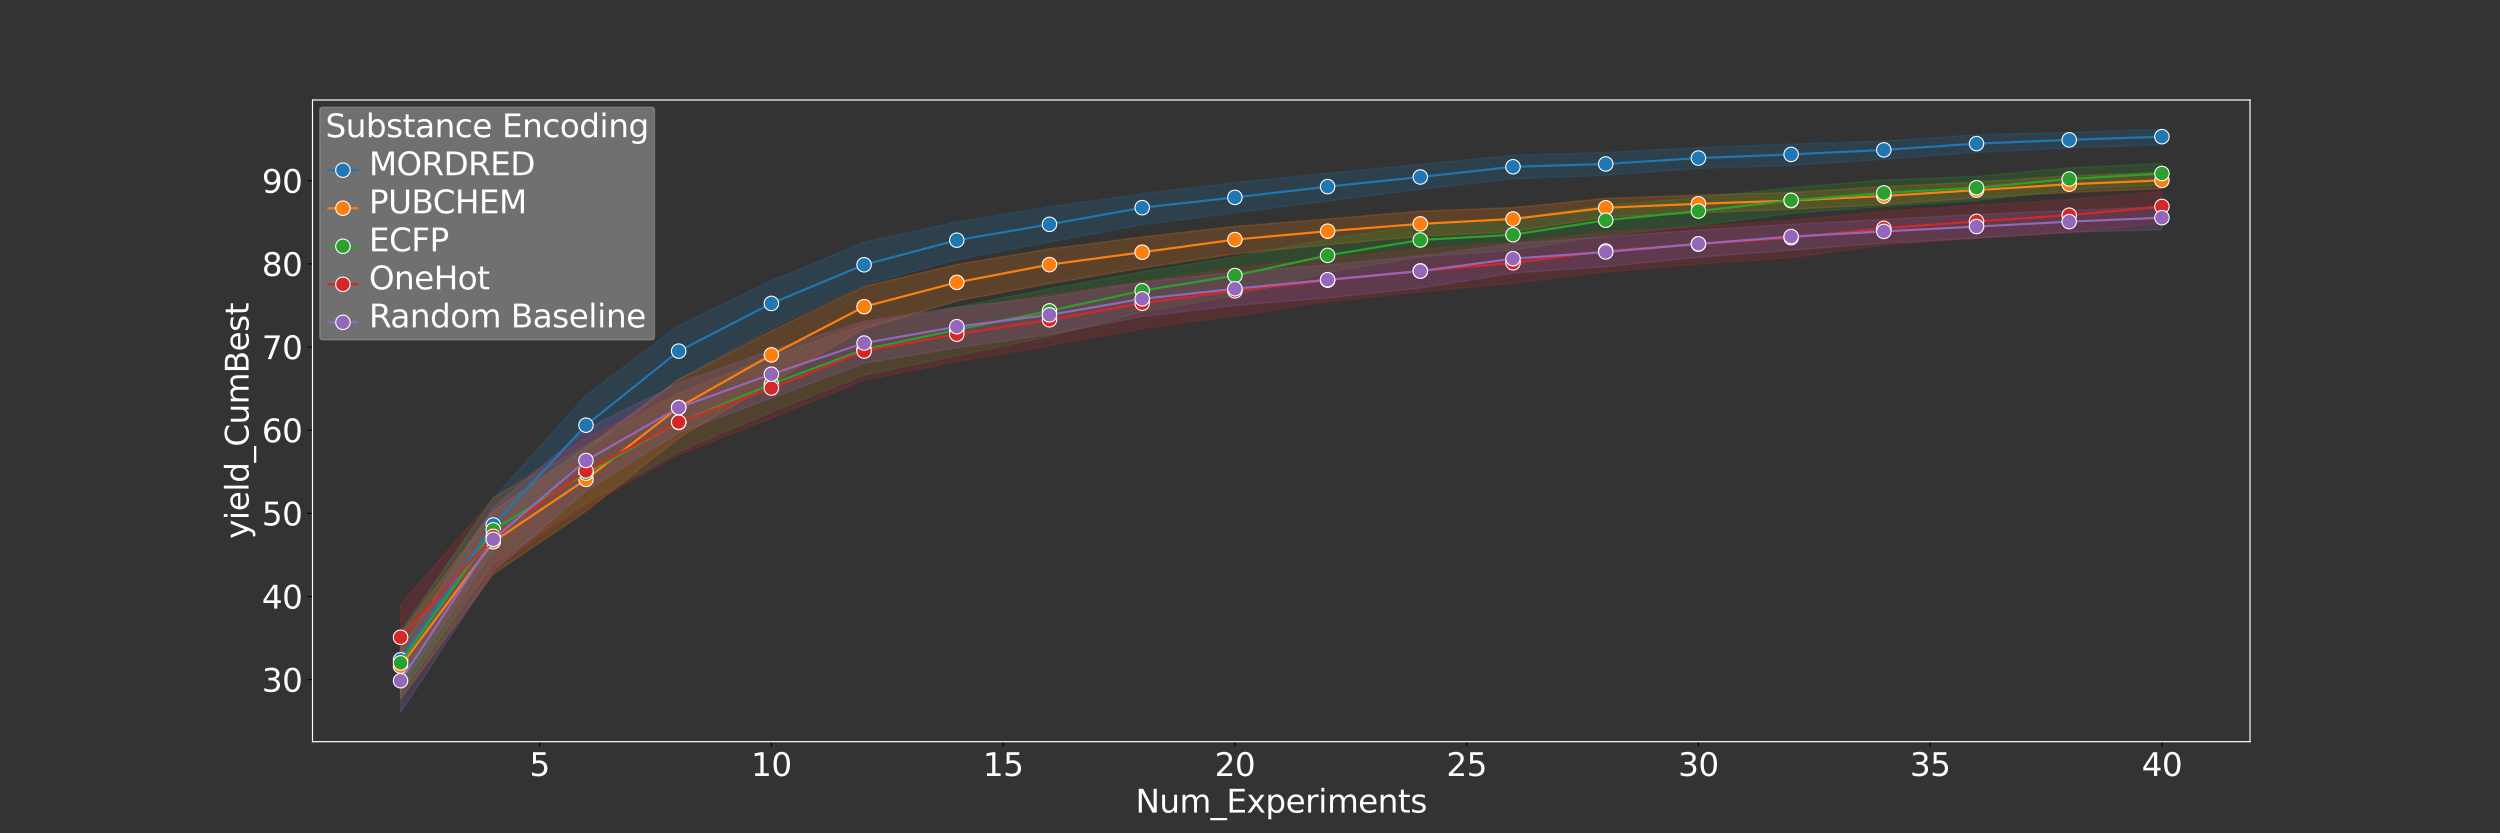 <?xml version="1.0" encoding="utf-8" standalone="no"?>
<!DOCTYPE svg PUBLIC "-//W3C//DTD SVG 1.1//EN"
  "http://www.w3.org/Graphics/SVG/1.1/DTD/svg11.dtd">
<svg xmlns:xlink="http://www.w3.org/1999/xlink" width="1728pt" height="576pt" viewBox="0 0 1728 576" xmlns="http://www.w3.org/2000/svg" version="1.1">
 <rect x="0" y="0" width="1728" height="576" fill="#333333" stroke="none"/>
 <defs>
  <style type="text/css">*{stroke-linejoin: round; stroke-linecap: butt}</style>
 </defs>
 <g id="figure_1">
  <g id="patch_1">
   <path d="M 0 576 
L 1728 576 
L 1728 0 
L 0 0 
L 0 576 
z
" style="fill: none"/>
  </g>
  <g id="axes_1">
   <g id="patch_2">
    <path d="M 216 512.64 
L 1555.2 512.64 
L 1555.2 69.12 
L 216 69.12 
L 216 512.64 
z
" style="fill: none"/>
   </g>
   <g id="PolyCollection_1">
    <defs>
     <path id="m84124656c8" d="M 276.873 -140.309 
L 276.873 -100.724 
L 340.949 -195.662 
L 405.026 -263.197 
L 469.102 -313.478 
L 533.179 -349.105 
L 597.256 -379.159 
L 661.332 -396.499 
L 725.409 -408.701 
L 789.485 -420.763 
L 853.562 -428.834 
L 917.638 -437.019 
L 981.715 -445.177 
L 1045.791 -452.506 
L 1109.868 -454.826 
L 1173.944 -459.593 
L 1238.021 -461.596 
L 1302.098 -465.896 
L 1366.174 -470.606 
L 1430.251 -473.746 
L 1494.327 -475.986 
L 1494.327 -486.72 
L 1494.327 -486.72 
L 1430.251 -484.482 
L 1366.174 -482.853 
L 1302.098 -478.49 
L 1238.021 -476.441 
L 1173.944 -473.933 
L 1109.868 -470.655 
L 1045.791 -468.62 
L 981.715 -462.41 
L 917.638 -456.193 
L 853.562 -449.875 
L 789.485 -442.083 
L 725.409 -433.061 
L 661.332 -422.606 
L 597.256 -408.62 
L 533.179 -381.957 
L 469.102 -351.051 
L 405.026 -302.673 
L 340.949 -231.428 
L 276.873 -140.309 
z
" style="stroke: #1f77b4; stroke-opacity: 0.2"/>
    </defs>
    <g clip-path="url(#p44e1f06887)">
     <use xlink:href="#m84124656c8" x="0" y="576" style="fill: #1f77b4; fill-opacity: 0.2; stroke: #1f77b4; stroke-opacity: 0.2"/>
    </g>
   </g>
   <g id="PolyCollection_2">
    <defs>
     <path id="m31175bac6a" d="M 276.873 -137.825 
L 276.873 -92.74 
L 340.949 -179.208 
L 405.026 -222.584 
L 469.102 -273.218 
L 533.179 -311.29 
L 597.256 -348.742 
L 661.332 -367.987 
L 725.409 -379.992 
L 789.485 -390.803 
L 853.562 -400.592 
L 917.638 -406.807 
L 981.715 -412.615 
L 1045.791 -415.868 
L 1109.868 -425.932 
L 1173.944 -428.879 
L 1238.021 -431.304 
L 1302.098 -434.578 
L 1366.174 -439.108 
L 1430.251 -443.047 
L 1494.327 -445.572 
L 1494.327 -456.899 
L 1494.327 -456.899 
L 1430.251 -454.453 
L 1366.174 -450.245 
L 1302.098 -446.988 
L 1238.021 -442.99 
L 1173.944 -441.163 
L 1109.868 -438.86 
L 1045.791 -432.511 
L 981.715 -430.058 
L 917.638 -424.664 
L 853.562 -419.545 
L 789.485 -412.177 
L 725.409 -403.964 
L 661.332 -393.232 
L 597.256 -377.962 
L 533.179 -347.389 
L 469.102 -313.663 
L 405.026 -266.645 
L 340.949 -222.702 
L 276.873 -137.825 
z
" style="stroke: #ff7f0e; stroke-opacity: 0.2"/>
    </defs>
    <g clip-path="url(#p44e1f06887)">
     <use xlink:href="#m31175bac6a" x="0" y="576" style="fill: #ff7f0e; fill-opacity: 0.2; stroke: #ff7f0e; stroke-opacity: 0.2"/>
    </g>
   </g>
   <g id="PolyCollection_3">
    <defs>
     <path id="m1641a21994" d="M 276.873 -138.547 
L 276.873 -96.336 
L 340.949 -186.539 
L 405.026 -227.932 
L 469.102 -263.756 
L 533.179 -291.163 
L 597.256 -316.592 
L 661.332 -330.098 
L 725.409 -343.589 
L 789.485 -360.384 
L 853.562 -371.726 
L 917.638 -387.727 
L 981.715 -398.419 
L 1045.791 -402.94 
L 1109.868 -413.185 
L 1173.944 -420.225 
L 1238.021 -428.461 
L 1302.098 -433.398 
L 1366.174 -437.237 
L 1430.251 -444.848 
L 1494.327 -448.341 
L 1494.327 -462.975 
L 1494.327 -462.975 
L 1430.251 -460.022 
L 1366.174 -454.114 
L 1302.098 -451.588 
L 1238.021 -446.292 
L 1173.944 -439.363 
L 1109.868 -434.08 
L 1045.791 -424.831 
L 981.715 -420.703 
L 917.638 -410.624 
L 853.562 -398.423 
L 789.485 -388.095 
L 725.409 -376.544 
L 661.332 -363.666 
L 597.256 -351.123 
L 533.179 -330.067 
L 469.102 -304.102 
L 405.026 -268.045 
L 340.949 -232.294 
L 276.873 -138.547 
z
" style="stroke: #2ca02c; stroke-opacity: 0.2"/>
    </defs>
    <g clip-path="url(#p44e1f06887)">
     <use xlink:href="#m1641a21994" x="0" y="576" style="fill: #2ca02c; fill-opacity: 0.2; stroke: #2ca02c; stroke-opacity: 0.2"/>
    </g>
   </g>
   <g id="PolyCollection_4">
    <defs>
     <path id="med05d217c7" d="M 276.873 -158.269 
L 276.873 -111.676 
L 340.949 -183.033 
L 405.026 -226.182 
L 469.102 -261.749 
L 533.179 -286.848 
L 597.256 -313.137 
L 661.332 -326.158 
L 725.409 -337.106 
L 789.485 -348.869 
L 853.562 -357.606 
L 917.638 -367.644 
L 981.715 -374.187 
L 1045.791 -380.283 
L 1109.868 -388.01 
L 1173.944 -393.521 
L 1238.021 -397.888 
L 1302.098 -406.674 
L 1366.174 -411.489 
L 1430.251 -415.06 
L 1494.327 -421.586 
L 1494.327 -443.731 
L 1494.327 -443.731 
L 1430.251 -438.032 
L 1366.174 -434.187 
L 1302.098 -429.927 
L 1238.021 -423.82 
L 1173.944 -419.49 
L 1109.868 -415.644 
L 1045.791 -408.212 
L 981.715 -403.919 
L 917.638 -397.586 
L 853.562 -390.69 
L 789.485 -381.354 
L 725.409 -372.361 
L 661.332 -362.035 
L 597.256 -352.982 
L 533.179 -328.77 
L 469.102 -304.226 
L 405.026 -273.542 
L 340.949 -231.371 
L 276.873 -158.269 
z
" style="stroke: #d62728; stroke-opacity: 0.2"/>
    </defs>
    <g clip-path="url(#p44e1f06887)">
     <use xlink:href="#med05d217c7" x="0" y="576" style="fill: #d62728; fill-opacity: 0.2; stroke: #d62728; stroke-opacity: 0.2"/>
    </g>
   </g>
   <g id="PolyCollection_5">
    <defs>
     <path id="ma18daa6767" d="M 276.873 -127.438 
L 276.873 -83.52 
L 340.949 -181.198 
L 405.026 -236.822 
L 469.102 -276.812 
L 533.179 -300.87 
L 597.256 -324.743 
L 661.332 -335.614 
L 725.409 -344.801 
L 789.485 -357.176 
L 853.562 -364.851 
L 917.638 -370.121 
L 981.715 -376.83 
L 1045.791 -387.261 
L 1109.868 -391.652 
L 1173.944 -398.172 
L 1238.021 -403.027 
L 1302.098 -408.039 
L 1366.174 -411.33 
L 1430.251 -415.516 
L 1494.327 -417.163 
L 1494.327 -433.16 
L 1494.327 -433.16 
L 1430.251 -430.5 
L 1366.174 -427.807 
L 1302.098 -424.419 
L 1238.021 -420.993 
L 1173.944 -416.96 
L 1109.868 -412.403 
L 1045.791 -407.685 
L 981.715 -399.221 
L 917.638 -392.92 
L 853.562 -387.899 
L 789.485 -380.996 
L 725.409 -370.9 
L 661.332 -363.748 
L 597.256 -353.893 
L 533.179 -334 
L 469.102 -311.221 
L 405.026 -279.243 
L 340.949 -225.364 
L 276.873 -127.438 
z
" style="stroke: #9467bd; stroke-opacity: 0.2"/>
    </defs>
    <g clip-path="url(#p44e1f06887)">
     <use xlink:href="#ma18daa6767" x="0" y="576" style="fill: #9467bd; fill-opacity: 0.2; stroke: #9467bd; stroke-opacity: 0.2"/>
    </g>
   </g>
   <g id="matplotlib.axis_1">
    <g id="xtick_1">
     <g id="line2d_1">
      <defs>
       <path id="me965995d3a" d="M 0 0 
L 0 3.5 
" style="stroke: #000000; stroke-width: 0.8"/>
      </defs>
      <g>
       <use xlink:href="#me965995d3a" x="372.988" y="512.64" style="stroke: #000000; stroke-width: 0.8"/>
      </g>
     </g>
     <g id="text_1">
      <!-- 5 -->
      <g style="fill: #ffffff" transform="translate(365.989 536.357) scale(0.22 -0.22)">
       <defs>
        <path id="DejaVuSans-35" d="M 691 4666 
L 3169 4666 
L 3169 4134 
L 1269 4134 
L 1269 2991 
Q 1406 3038 1543 3061 
Q 1681 3084 1819 3084 
Q 2600 3084 3056 2656 
Q 3513 2228 3513 1497 
Q 3513 744 3044 326 
Q 2575 -91 1722 -91 
Q 1428 -91 1123 -41 
Q 819 9 494 109 
L 494 744 
Q 775 591 1075 516 
Q 1375 441 1709 441 
Q 2250 441 2565 725 
Q 2881 1009 2881 1497 
Q 2881 1984 2565 2268 
Q 2250 2553 1709 2553 
Q 1456 2553 1204 2497 
Q 953 2441 691 2322 
L 691 4666 
z
" transform="scale(0.016)"/>
       </defs>
       <use xlink:href="#DejaVuSans-35"/>
      </g>
     </g>
    </g>
    <g id="xtick_2">
     <g id="line2d_2">
      <g>
       <use xlink:href="#me965995d3a" x="533.179" y="512.64" style="stroke: #000000; stroke-width: 0.8"/>
      </g>
     </g>
     <g id="text_2">
      <!-- 10 -->
      <g style="fill: #ffffff" transform="translate(519.181 536.357) scale(0.22 -0.22)">
       <defs>
        <path id="DejaVuSans-31" d="M 794 531 
L 1825 531 
L 1825 4091 
L 703 3866 
L 703 4441 
L 1819 4666 
L 2450 4666 
L 2450 531 
L 3481 531 
L 3481 0 
L 794 0 
L 794 531 
z
" transform="scale(0.016)"/>
        <path id="DejaVuSans-30" d="M 2034 4250 
Q 1547 4250 1301 3770 
Q 1056 3291 1056 2328 
Q 1056 1369 1301 889 
Q 1547 409 2034 409 
Q 2525 409 2770 889 
Q 3016 1369 3016 2328 
Q 3016 3291 2770 3770 
Q 2525 4250 2034 4250 
z
M 2034 4750 
Q 2819 4750 3233 4129 
Q 3647 3509 3647 2328 
Q 3647 1150 3233 529 
Q 2819 -91 2034 -91 
Q 1250 -91 836 529 
Q 422 1150 422 2328 
Q 422 3509 836 4129 
Q 1250 4750 2034 4750 
z
" transform="scale(0.016)"/>
       </defs>
       <use xlink:href="#DejaVuSans-31"/>
       <use xlink:href="#DejaVuSans-30" x="63.623"/>
      </g>
     </g>
    </g>
    <g id="xtick_3">
     <g id="line2d_3">
      <g>
       <use xlink:href="#me965995d3a" x="693.37" y="512.64" style="stroke: #000000; stroke-width: 0.8"/>
      </g>
     </g>
     <g id="text_3">
      <!-- 15 -->
      <g style="fill: #ffffff" transform="translate(679.373 536.357) scale(0.22 -0.22)">
       <use xlink:href="#DejaVuSans-31"/>
       <use xlink:href="#DejaVuSans-35" x="63.623"/>
      </g>
     </g>
    </g>
    <g id="xtick_4">
     <g id="line2d_4">
      <g>
       <use xlink:href="#me965995d3a" x="853.562" y="512.64" style="stroke: #000000; stroke-width: 0.8"/>
      </g>
     </g>
     <g id="text_4">
      <!-- 20 -->
      <g style="fill: #ffffff" transform="translate(839.564 536.357) scale(0.22 -0.22)">
       <defs>
        <path id="DejaVuSans-32" d="M 1228 531 
L 3431 531 
L 3431 0 
L 469 0 
L 469 531 
Q 828 903 1448 1529 
Q 2069 2156 2228 2338 
Q 2531 2678 2651 2914 
Q 2772 3150 2772 3378 
Q 2772 3750 2511 3984 
Q 2250 4219 1831 4219 
Q 1534 4219 1204 4116 
Q 875 4013 500 3803 
L 500 4441 
Q 881 4594 1212 4672 
Q 1544 4750 1819 4750 
Q 2544 4750 2975 4387 
Q 3406 4025 3406 3419 
Q 3406 3131 3298 2873 
Q 3191 2616 2906 2266 
Q 2828 2175 2409 1742 
Q 1991 1309 1228 531 
z
" transform="scale(0.016)"/>
       </defs>
       <use xlink:href="#DejaVuSans-32"/>
       <use xlink:href="#DejaVuSans-30" x="63.623"/>
      </g>
     </g>
    </g>
    <g id="xtick_5">
     <g id="line2d_5">
      <g>
       <use xlink:href="#me965995d3a" x="1013.753" y="512.64" style="stroke: #000000; stroke-width: 0.8"/>
      </g>
     </g>
     <g id="text_5">
      <!-- 25 -->
      <g style="fill: #ffffff" transform="translate(999.756 536.357) scale(0.22 -0.22)">
       <use xlink:href="#DejaVuSans-32"/>
       <use xlink:href="#DejaVuSans-35" x="63.623"/>
      </g>
     </g>
    </g>
    <g id="xtick_6">
     <g id="line2d_6">
      <g>
       <use xlink:href="#me965995d3a" x="1173.944" y="512.64" style="stroke: #000000; stroke-width: 0.8"/>
      </g>
     </g>
     <g id="text_6">
      <!-- 30 -->
      <g style="fill: #ffffff" transform="translate(1159.947 536.357) scale(0.22 -0.22)">
       <defs>
        <path id="DejaVuSans-33" d="M 2597 2516 
Q 3050 2419 3304 2112 
Q 3559 1806 3559 1356 
Q 3559 666 3084 287 
Q 2609 -91 1734 -91 
Q 1441 -91 1130 -33 
Q 819 25 488 141 
L 488 750 
Q 750 597 1062 519 
Q 1375 441 1716 441 
Q 2309 441 2620 675 
Q 2931 909 2931 1356 
Q 2931 1769 2642 2001 
Q 2353 2234 1838 2234 
L 1294 2234 
L 1294 2753 
L 1863 2753 
Q 2328 2753 2575 2939 
Q 2822 3125 2822 3475 
Q 2822 3834 2567 4026 
Q 2313 4219 1838 4219 
Q 1578 4219 1281 4162 
Q 984 4106 628 3988 
L 628 4550 
Q 988 4650 1302 4700 
Q 1616 4750 1894 4750 
Q 2613 4750 3031 4423 
Q 3450 4097 3450 3541 
Q 3450 3153 3228 2886 
Q 3006 2619 2597 2516 
z
" transform="scale(0.016)"/>
       </defs>
       <use xlink:href="#DejaVuSans-33"/>
       <use xlink:href="#DejaVuSans-30" x="63.623"/>
      </g>
     </g>
    </g>
    <g id="xtick_7">
     <g id="line2d_7">
      <g>
       <use xlink:href="#me965995d3a" x="1334.136" y="512.64" style="stroke: #000000; stroke-width: 0.8"/>
      </g>
     </g>
     <g id="text_7">
      <!-- 35 -->
      <g style="fill: #ffffff" transform="translate(1320.138 536.357) scale(0.22 -0.22)">
       <use xlink:href="#DejaVuSans-33"/>
       <use xlink:href="#DejaVuSans-35" x="63.623"/>
      </g>
     </g>
    </g>
    <g id="xtick_8">
     <g id="line2d_8">
      <g>
       <use xlink:href="#me965995d3a" x="1494.327" y="512.64" style="stroke: #000000; stroke-width: 0.8"/>
      </g>
     </g>
     <g id="text_8">
      <!-- 40 -->
      <g style="fill: #ffffff" transform="translate(1480.33 536.357) scale(0.22 -0.22)">
       <defs>
        <path id="DejaVuSans-34" d="M 2419 4116 
L 825 1625 
L 2419 1625 
L 2419 4116 
z
M 2253 4666 
L 3047 4666 
L 3047 1625 
L 3713 1625 
L 3713 1100 
L 3047 1100 
L 3047 0 
L 2419 0 
L 2419 1100 
L 313 1100 
L 313 1709 
L 2253 4666 
z
" transform="scale(0.016)"/>
       </defs>
       <use xlink:href="#DejaVuSans-34"/>
       <use xlink:href="#DejaVuSans-30" x="63.623"/>
      </g>
     </g>
    </g>
    <g id="text_9">
     <!-- Num_Experiments -->
     <g style="fill: #ffffff" transform="translate(784.897 561.648) scale(0.22 -0.22)">
      <defs>
       <path id="DejaVuSans-4e" d="M 628 4666 
L 1478 4666 
L 3547 763 
L 3547 4666 
L 4159 4666 
L 4159 0 
L 3309 0 
L 1241 3903 
L 1241 0 
L 628 0 
L 628 4666 
z
" transform="scale(0.016)"/>
       <path id="DejaVuSans-75" d="M 544 1381 
L 544 3500 
L 1119 3500 
L 1119 1403 
Q 1119 906 1312 657 
Q 1506 409 1894 409 
Q 2359 409 2629 706 
Q 2900 1003 2900 1516 
L 2900 3500 
L 3475 3500 
L 3475 0 
L 2900 0 
L 2900 538 
Q 2691 219 2414 64 
Q 2138 -91 1772 -91 
Q 1169 -91 856 284 
Q 544 659 544 1381 
z
M 1991 3584 
L 1991 3584 
z
" transform="scale(0.016)"/>
       <path id="DejaVuSans-6d" d="M 3328 2828 
Q 3544 3216 3844 3400 
Q 4144 3584 4550 3584 
Q 5097 3584 5394 3201 
Q 5691 2819 5691 2113 
L 5691 0 
L 5113 0 
L 5113 2094 
Q 5113 2597 4934 2840 
Q 4756 3084 4391 3084 
Q 3944 3084 3684 2787 
Q 3425 2491 3425 1978 
L 3425 0 
L 2847 0 
L 2847 2094 
Q 2847 2600 2669 2842 
Q 2491 3084 2119 3084 
Q 1678 3084 1418 2786 
Q 1159 2488 1159 1978 
L 1159 0 
L 581 0 
L 581 3500 
L 1159 3500 
L 1159 2956 
Q 1356 3278 1631 3431 
Q 1906 3584 2284 3584 
Q 2666 3584 2933 3390 
Q 3200 3197 3328 2828 
z
" transform="scale(0.016)"/>
       <path id="DejaVuSans-5f" d="M 3263 -1063 
L 3263 -1509 
L -63 -1509 
L -63 -1063 
L 3263 -1063 
z
" transform="scale(0.016)"/>
       <path id="DejaVuSans-45" d="M 628 4666 
L 3578 4666 
L 3578 4134 
L 1259 4134 
L 1259 2753 
L 3481 2753 
L 3481 2222 
L 1259 2222 
L 1259 531 
L 3634 531 
L 3634 0 
L 628 0 
L 628 4666 
z
" transform="scale(0.016)"/>
       <path id="DejaVuSans-78" d="M 3513 3500 
L 2247 1797 
L 3578 0 
L 2900 0 
L 1881 1375 
L 863 0 
L 184 0 
L 1544 1831 
L 300 3500 
L 978 3500 
L 1906 2253 
L 2834 3500 
L 3513 3500 
z
" transform="scale(0.016)"/>
       <path id="DejaVuSans-70" d="M 1159 525 
L 1159 -1331 
L 581 -1331 
L 581 3500 
L 1159 3500 
L 1159 2969 
Q 1341 3281 1617 3432 
Q 1894 3584 2278 3584 
Q 2916 3584 3314 3078 
Q 3713 2572 3713 1747 
Q 3713 922 3314 415 
Q 2916 -91 2278 -91 
Q 1894 -91 1617 61 
Q 1341 213 1159 525 
z
M 3116 1747 
Q 3116 2381 2855 2742 
Q 2594 3103 2138 3103 
Q 1681 3103 1420 2742 
Q 1159 2381 1159 1747 
Q 1159 1113 1420 752 
Q 1681 391 2138 391 
Q 2594 391 2855 752 
Q 3116 1113 3116 1747 
z
" transform="scale(0.016)"/>
       <path id="DejaVuSans-65" d="M 3597 1894 
L 3597 1613 
L 953 1613 
Q 991 1019 1311 708 
Q 1631 397 2203 397 
Q 2534 397 2845 478 
Q 3156 559 3463 722 
L 3463 178 
Q 3153 47 2828 -22 
Q 2503 -91 2169 -91 
Q 1331 -91 842 396 
Q 353 884 353 1716 
Q 353 2575 817 3079 
Q 1281 3584 2069 3584 
Q 2775 3584 3186 3129 
Q 3597 2675 3597 1894 
z
M 3022 2063 
Q 3016 2534 2758 2815 
Q 2500 3097 2075 3097 
Q 1594 3097 1305 2825 
Q 1016 2553 972 2059 
L 3022 2063 
z
" transform="scale(0.016)"/>
       <path id="DejaVuSans-72" d="M 2631 2963 
Q 2534 3019 2420 3045 
Q 2306 3072 2169 3072 
Q 1681 3072 1420 2755 
Q 1159 2438 1159 1844 
L 1159 0 
L 581 0 
L 581 3500 
L 1159 3500 
L 1159 2956 
Q 1341 3275 1631 3429 
Q 1922 3584 2338 3584 
Q 2397 3584 2469 3576 
Q 2541 3569 2628 3553 
L 2631 2963 
z
" transform="scale(0.016)"/>
       <path id="DejaVuSans-69" d="M 603 3500 
L 1178 3500 
L 1178 0 
L 603 0 
L 603 3500 
z
M 603 4863 
L 1178 4863 
L 1178 4134 
L 603 4134 
L 603 4863 
z
" transform="scale(0.016)"/>
       <path id="DejaVuSans-6e" d="M 3513 2113 
L 3513 0 
L 2938 0 
L 2938 2094 
Q 2938 2591 2744 2837 
Q 2550 3084 2163 3084 
Q 1697 3084 1428 2787 
Q 1159 2491 1159 1978 
L 1159 0 
L 581 0 
L 581 3500 
L 1159 3500 
L 1159 2956 
Q 1366 3272 1645 3428 
Q 1925 3584 2291 3584 
Q 2894 3584 3203 3211 
Q 3513 2838 3513 2113 
z
" transform="scale(0.016)"/>
       <path id="DejaVuSans-74" d="M 1172 4494 
L 1172 3500 
L 2356 3500 
L 2356 3053 
L 1172 3053 
L 1172 1153 
Q 1172 725 1289 603 
Q 1406 481 1766 481 
L 2356 481 
L 2356 0 
L 1766 0 
Q 1100 0 847 248 
Q 594 497 594 1153 
L 594 3053 
L 172 3053 
L 172 3500 
L 594 3500 
L 594 4494 
L 1172 4494 
z
" transform="scale(0.016)"/>
       <path id="DejaVuSans-73" d="M 2834 3397 
L 2834 2853 
Q 2591 2978 2328 3040 
Q 2066 3103 1784 3103 
Q 1356 3103 1142 2972 
Q 928 2841 928 2578 
Q 928 2378 1081 2264 
Q 1234 2150 1697 2047 
L 1894 2003 
Q 2506 1872 2764 1633 
Q 3022 1394 3022 966 
Q 3022 478 2636 193 
Q 2250 -91 1575 -91 
Q 1294 -91 989 -36 
Q 684 19 347 128 
L 347 722 
Q 666 556 975 473 
Q 1284 391 1588 391 
Q 1994 391 2212 530 
Q 2431 669 2431 922 
Q 2431 1156 2273 1281 
Q 2116 1406 1581 1522 
L 1381 1569 
Q 847 1681 609 1914 
Q 372 2147 372 2553 
Q 372 3047 722 3315 
Q 1072 3584 1716 3584 
Q 2034 3584 2315 3537 
Q 2597 3491 2834 3397 
z
" transform="scale(0.016)"/>
      </defs>
      <use xlink:href="#DejaVuSans-4e"/>
      <use xlink:href="#DejaVuSans-75" x="74.805"/>
      <use xlink:href="#DejaVuSans-6d" x="138.184"/>
      <use xlink:href="#DejaVuSans-5f" x="235.596"/>
      <use xlink:href="#DejaVuSans-45" x="285.596"/>
      <use xlink:href="#DejaVuSans-78" x="348.779"/>
      <use xlink:href="#DejaVuSans-70" x="407.959"/>
      <use xlink:href="#DejaVuSans-65" x="471.436"/>
      <use xlink:href="#DejaVuSans-72" x="532.959"/>
      <use xlink:href="#DejaVuSans-69" x="574.072"/>
      <use xlink:href="#DejaVuSans-6d" x="601.855"/>
      <use xlink:href="#DejaVuSans-65" x="699.268"/>
      <use xlink:href="#DejaVuSans-6e" x="760.791"/>
      <use xlink:href="#DejaVuSans-74" x="824.17"/>
      <use xlink:href="#DejaVuSans-73" x="863.379"/>
     </g>
    </g>
   </g>
   <g id="matplotlib.axis_2">
    <g id="ytick_1">
     <g id="line2d_9">
      <defs>
       <path id="m3463ab98bc" d="M 0 0 
L -3.5 0 
" style="stroke: #000000; stroke-width: 0.8"/>
      </defs>
      <g>
       <use xlink:href="#m3463ab98bc" x="216" y="469.775" style="stroke: #000000; stroke-width: 0.8"/>
      </g>
     </g>
     <g id="text_10">
      <!-- 30 -->
      <g style="fill: #ffffff" transform="translate(181.005 478.133) scale(0.22 -0.22)">
       <use xlink:href="#DejaVuSans-33"/>
       <use xlink:href="#DejaVuSans-30" x="63.623"/>
      </g>
     </g>
    </g>
    <g id="ytick_2">
     <g id="line2d_10">
      <g>
       <use xlink:href="#m3463ab98bc" x="216" y="412.299" style="stroke: #000000; stroke-width: 0.8"/>
      </g>
     </g>
     <g id="text_11">
      <!-- 40 -->
      <g style="fill: #ffffff" transform="translate(181.005 420.657) scale(0.22 -0.22)">
       <use xlink:href="#DejaVuSans-34"/>
       <use xlink:href="#DejaVuSans-30" x="63.623"/>
      </g>
     </g>
    </g>
    <g id="ytick_3">
     <g id="line2d_11">
      <g>
       <use xlink:href="#m3463ab98bc" x="216" y="354.823" style="stroke: #000000; stroke-width: 0.8"/>
      </g>
     </g>
     <g id="text_12">
      <!-- 50 -->
      <g style="fill: #ffffff" transform="translate(181.005 363.181) scale(0.22 -0.22)">
       <use xlink:href="#DejaVuSans-35"/>
       <use xlink:href="#DejaVuSans-30" x="63.623"/>
      </g>
     </g>
    </g>
    <g id="ytick_4">
     <g id="line2d_12">
      <g>
       <use xlink:href="#m3463ab98bc" x="216" y="297.346" style="stroke: #000000; stroke-width: 0.8"/>
      </g>
     </g>
     <g id="text_13">
      <!-- 60 -->
      <g style="fill: #ffffff" transform="translate(181.005 305.705) scale(0.22 -0.22)">
       <defs>
        <path id="DejaVuSans-36" d="M 2113 2584 
Q 1688 2584 1439 2293 
Q 1191 2003 1191 1497 
Q 1191 994 1439 701 
Q 1688 409 2113 409 
Q 2538 409 2786 701 
Q 3034 994 3034 1497 
Q 3034 2003 2786 2293 
Q 2538 2584 2113 2584 
z
M 3366 4563 
L 3366 3988 
Q 3128 4100 2886 4159 
Q 2644 4219 2406 4219 
Q 1781 4219 1451 3797 
Q 1122 3375 1075 2522 
Q 1259 2794 1537 2939 
Q 1816 3084 2150 3084 
Q 2853 3084 3261 2657 
Q 3669 2231 3669 1497 
Q 3669 778 3244 343 
Q 2819 -91 2113 -91 
Q 1303 -91 875 529 
Q 447 1150 447 2328 
Q 447 3434 972 4092 
Q 1497 4750 2381 4750 
Q 2619 4750 2861 4703 
Q 3103 4656 3366 4563 
z
" transform="scale(0.016)"/>
       </defs>
       <use xlink:href="#DejaVuSans-36"/>
       <use xlink:href="#DejaVuSans-30" x="63.623"/>
      </g>
     </g>
    </g>
    <g id="ytick_5">
     <g id="line2d_13">
      <g>
       <use xlink:href="#m3463ab98bc" x="216" y="239.87" style="stroke: #000000; stroke-width: 0.8"/>
      </g>
     </g>
     <g id="text_14">
      <!-- 70 -->
      <g style="fill: #ffffff" transform="translate(181.005 248.229) scale(0.22 -0.22)">
       <defs>
        <path id="DejaVuSans-37" d="M 525 4666 
L 3525 4666 
L 3525 4397 
L 1831 0 
L 1172 0 
L 2766 4134 
L 525 4134 
L 525 4666 
z
" transform="scale(0.016)"/>
       </defs>
       <use xlink:href="#DejaVuSans-37"/>
       <use xlink:href="#DejaVuSans-30" x="63.623"/>
      </g>
     </g>
    </g>
    <g id="ytick_6">
     <g id="line2d_14">
      <g>
       <use xlink:href="#m3463ab98bc" x="216" y="182.394" style="stroke: #000000; stroke-width: 0.8"/>
      </g>
     </g>
     <g id="text_15">
      <!-- 80 -->
      <g style="fill: #ffffff" transform="translate(181.005 190.752) scale(0.22 -0.22)">
       <defs>
        <path id="DejaVuSans-38" d="M 2034 2216 
Q 1584 2216 1326 1975 
Q 1069 1734 1069 1313 
Q 1069 891 1326 650 
Q 1584 409 2034 409 
Q 2484 409 2743 651 
Q 3003 894 3003 1313 
Q 3003 1734 2745 1975 
Q 2488 2216 2034 2216 
z
M 1403 2484 
Q 997 2584 770 2862 
Q 544 3141 544 3541 
Q 544 4100 942 4425 
Q 1341 4750 2034 4750 
Q 2731 4750 3128 4425 
Q 3525 4100 3525 3541 
Q 3525 3141 3298 2862 
Q 3072 2584 2669 2484 
Q 3125 2378 3379 2068 
Q 3634 1759 3634 1313 
Q 3634 634 3220 271 
Q 2806 -91 2034 -91 
Q 1263 -91 848 271 
Q 434 634 434 1313 
Q 434 1759 690 2068 
Q 947 2378 1403 2484 
z
M 1172 3481 
Q 1172 3119 1398 2916 
Q 1625 2713 2034 2713 
Q 2441 2713 2670 2916 
Q 2900 3119 2900 3481 
Q 2900 3844 2670 4047 
Q 2441 4250 2034 4250 
Q 1625 4250 1398 4047 
Q 1172 3844 1172 3481 
z
" transform="scale(0.016)"/>
       </defs>
       <use xlink:href="#DejaVuSans-38"/>
       <use xlink:href="#DejaVuSans-30" x="63.623"/>
      </g>
     </g>
    </g>
    <g id="ytick_7">
     <g id="line2d_15">
      <g>
       <use xlink:href="#m3463ab98bc" x="216" y="124.918" style="stroke: #000000; stroke-width: 0.8"/>
      </g>
     </g>
     <g id="text_16">
      <!-- 90 -->
      <g style="fill: #ffffff" transform="translate(181.005 133.276) scale(0.22 -0.22)">
       <defs>
        <path id="DejaVuSans-39" d="M 703 97 
L 703 672 
Q 941 559 1184 500 
Q 1428 441 1663 441 
Q 2288 441 2617 861 
Q 2947 1281 2994 2138 
Q 2813 1869 2534 1725 
Q 2256 1581 1919 1581 
Q 1219 1581 811 2004 
Q 403 2428 403 3163 
Q 403 3881 828 4315 
Q 1253 4750 1959 4750 
Q 2769 4750 3195 4129 
Q 3622 3509 3622 2328 
Q 3622 1225 3098 567 
Q 2575 -91 1691 -91 
Q 1453 -91 1209 -44 
Q 966 3 703 97 
z
M 1959 2075 
Q 2384 2075 2632 2365 
Q 2881 2656 2881 3163 
Q 2881 3666 2632 3958 
Q 2384 4250 1959 4250 
Q 1534 4250 1286 3958 
Q 1038 3666 1038 3163 
Q 1038 2656 1286 2365 
Q 1534 2075 1959 2075 
z
" transform="scale(0.016)"/>
       </defs>
       <use xlink:href="#DejaVuSans-39"/>
       <use xlink:href="#DejaVuSans-30" x="63.623"/>
      </g>
     </g>
    </g>
    <g id="text_17">
     <!-- yield_CumBest -->
     <g style="fill: #ffffff" transform="translate(171.818 372.479) rotate(-90) scale(0.22 -0.22)">
      <defs>
       <path id="DejaVuSans-79" d="M 2059 -325 
Q 1816 -950 1584 -1140 
Q 1353 -1331 966 -1331 
L 506 -1331 
L 506 -850 
L 844 -850 
Q 1081 -850 1212 -737 
Q 1344 -625 1503 -206 
L 1606 56 
L 191 3500 
L 800 3500 
L 1894 763 
L 2988 3500 
L 3597 3500 
L 2059 -325 
z
" transform="scale(0.016)"/>
       <path id="DejaVuSans-6c" d="M 603 4863 
L 1178 4863 
L 1178 0 
L 603 0 
L 603 4863 
z
" transform="scale(0.016)"/>
       <path id="DejaVuSans-64" d="M 2906 2969 
L 2906 4863 
L 3481 4863 
L 3481 0 
L 2906 0 
L 2906 525 
Q 2725 213 2448 61 
Q 2172 -91 1784 -91 
Q 1150 -91 751 415 
Q 353 922 353 1747 
Q 353 2572 751 3078 
Q 1150 3584 1784 3584 
Q 2172 3584 2448 3432 
Q 2725 3281 2906 2969 
z
M 947 1747 
Q 947 1113 1208 752 
Q 1469 391 1925 391 
Q 2381 391 2643 752 
Q 2906 1113 2906 1747 
Q 2906 2381 2643 2742 
Q 2381 3103 1925 3103 
Q 1469 3103 1208 2742 
Q 947 2381 947 1747 
z
" transform="scale(0.016)"/>
       <path id="DejaVuSans-43" d="M 4122 4306 
L 4122 3641 
Q 3803 3938 3442 4084 
Q 3081 4231 2675 4231 
Q 1875 4231 1450 3742 
Q 1025 3253 1025 2328 
Q 1025 1406 1450 917 
Q 1875 428 2675 428 
Q 3081 428 3442 575 
Q 3803 722 4122 1019 
L 4122 359 
Q 3791 134 3420 21 
Q 3050 -91 2638 -91 
Q 1578 -91 968 557 
Q 359 1206 359 2328 
Q 359 3453 968 4101 
Q 1578 4750 2638 4750 
Q 3056 4750 3426 4639 
Q 3797 4528 4122 4306 
z
" transform="scale(0.016)"/>
       <path id="DejaVuSans-42" d="M 1259 2228 
L 1259 519 
L 2272 519 
Q 2781 519 3026 730 
Q 3272 941 3272 1375 
Q 3272 1813 3026 2020 
Q 2781 2228 2272 2228 
L 1259 2228 
z
M 1259 4147 
L 1259 2741 
L 2194 2741 
Q 2656 2741 2882 2914 
Q 3109 3088 3109 3444 
Q 3109 3797 2882 3972 
Q 2656 4147 2194 4147 
L 1259 4147 
z
M 628 4666 
L 2241 4666 
Q 2963 4666 3353 4366 
Q 3744 4066 3744 3513 
Q 3744 3084 3544 2831 
Q 3344 2578 2956 2516 
Q 3422 2416 3680 2098 
Q 3938 1781 3938 1306 
Q 3938 681 3513 340 
Q 3088 0 2303 0 
L 628 0 
L 628 4666 
z
" transform="scale(0.016)"/>
      </defs>
      <use xlink:href="#DejaVuSans-79"/>
      <use xlink:href="#DejaVuSans-69" x="59.18"/>
      <use xlink:href="#DejaVuSans-65" x="86.963"/>
      <use xlink:href="#DejaVuSans-6c" x="148.486"/>
      <use xlink:href="#DejaVuSans-64" x="176.27"/>
      <use xlink:href="#DejaVuSans-5f" x="239.746"/>
      <use xlink:href="#DejaVuSans-43" x="289.746"/>
      <use xlink:href="#DejaVuSans-75" x="359.57"/>
      <use xlink:href="#DejaVuSans-6d" x="422.949"/>
      <use xlink:href="#DejaVuSans-42" x="520.361"/>
      <use xlink:href="#DejaVuSans-65" x="588.965"/>
      <use xlink:href="#DejaVuSans-73" x="650.488"/>
      <use xlink:href="#DejaVuSans-74" x="702.588"/>
     </g>
    </g>
   </g>
   <g id="line2d_16">
    <path d="M 276.873 456.033 
L 340.949 362.85 
L 405.026 293.886 
L 469.102 242.698 
L 533.179 209.723 
L 597.256 183.018 
L 661.332 166.012 
L 725.409 155.053 
L 789.485 143.538 
L 853.562 136.429 
L 917.638 128.993 
L 981.715 122.343 
L 1045.791 115.267 
L 1109.868 113.345 
L 1173.944 109.254 
L 1238.021 106.733 
L 1302.098 103.609 
L 1366.174 99.264 
L 1430.251 96.688 
L 1494.327 94.451 
" clip-path="url(#p44e1f06887)" style="fill: none; stroke: #1f77b4; stroke-width: 1.5; stroke-linecap: square"/>
    <defs>
     <path id="m11da4741b5" d="M 0 5 
C 1.326 5 2.598 4.473 3.536 3.536 
C 4.473 2.598 5 1.326 5 0 
C 5 -1.326 4.473 -2.598 3.536 -3.536 
C 2.598 -4.473 1.326 -5 0 -5 
C -1.326 -5 -2.598 -4.473 -3.536 -3.536 
C -4.473 -2.598 -5 -1.326 -5 0 
C -5 1.326 -4.473 2.598 -3.536 3.536 
C -2.598 4.473 -1.326 5 0 5 
z
" style="stroke: #ffffff; stroke-width: 0.75"/>
    </defs>
    <g clip-path="url(#p44e1f06887)">
     <use xlink:href="#m11da4741b5" x="276.873" y="456.033" style="fill: #1f77b4; stroke: #ffffff; stroke-width: 0.75"/>
     <use xlink:href="#m11da4741b5" x="340.949" y="362.85" style="fill: #1f77b4; stroke: #ffffff; stroke-width: 0.75"/>
     <use xlink:href="#m11da4741b5" x="405.026" y="293.886" style="fill: #1f77b4; stroke: #ffffff; stroke-width: 0.75"/>
     <use xlink:href="#m11da4741b5" x="469.102" y="242.698" style="fill: #1f77b4; stroke: #ffffff; stroke-width: 0.75"/>
     <use xlink:href="#m11da4741b5" x="533.179" y="209.723" style="fill: #1f77b4; stroke: #ffffff; stroke-width: 0.75"/>
     <use xlink:href="#m11da4741b5" x="597.256" y="183.018" style="fill: #1f77b4; stroke: #ffffff; stroke-width: 0.75"/>
     <use xlink:href="#m11da4741b5" x="661.332" y="166.012" style="fill: #1f77b4; stroke: #ffffff; stroke-width: 0.75"/>
     <use xlink:href="#m11da4741b5" x="725.409" y="155.053" style="fill: #1f77b4; stroke: #ffffff; stroke-width: 0.75"/>
     <use xlink:href="#m11da4741b5" x="789.485" y="143.538" style="fill: #1f77b4; stroke: #ffffff; stroke-width: 0.75"/>
     <use xlink:href="#m11da4741b5" x="853.562" y="136.429" style="fill: #1f77b4; stroke: #ffffff; stroke-width: 0.75"/>
     <use xlink:href="#m11da4741b5" x="917.638" y="128.993" style="fill: #1f77b4; stroke: #ffffff; stroke-width: 0.75"/>
     <use xlink:href="#m11da4741b5" x="981.715" y="122.343" style="fill: #1f77b4; stroke: #ffffff; stroke-width: 0.75"/>
     <use xlink:href="#m11da4741b5" x="1045.791" y="115.267" style="fill: #1f77b4; stroke: #ffffff; stroke-width: 0.75"/>
     <use xlink:href="#m11da4741b5" x="1109.868" y="113.345" style="fill: #1f77b4; stroke: #ffffff; stroke-width: 0.75"/>
     <use xlink:href="#m11da4741b5" x="1173.944" y="109.254" style="fill: #1f77b4; stroke: #ffffff; stroke-width: 0.75"/>
     <use xlink:href="#m11da4741b5" x="1238.021" y="106.733" style="fill: #1f77b4; stroke: #ffffff; stroke-width: 0.75"/>
     <use xlink:href="#m11da4741b5" x="1302.098" y="103.609" style="fill: #1f77b4; stroke: #ffffff; stroke-width: 0.75"/>
     <use xlink:href="#m11da4741b5" x="1366.174" y="99.264" style="fill: #1f77b4; stroke: #ffffff; stroke-width: 0.75"/>
     <use xlink:href="#m11da4741b5" x="1430.251" y="96.688" style="fill: #1f77b4; stroke: #ffffff; stroke-width: 0.75"/>
     <use xlink:href="#m11da4741b5" x="1494.327" y="94.451" style="fill: #1f77b4; stroke: #ffffff; stroke-width: 0.75"/>
    </g>
   </g>
   <g id="line2d_17">
    <path d="M 276.873 460.479 
L 340.949 374.466 
L 405.026 331.357 
L 469.102 281.584 
L 533.179 245.293 
L 597.256 211.971 
L 661.332 195.175 
L 725.409 182.913 
L 789.485 174.332 
L 853.562 165.582 
L 917.638 159.79 
L 981.715 154.724 
L 1045.791 151.337 
L 1109.868 143.598 
L 1173.944 140.846 
L 1238.021 138.651 
L 1302.098 135.476 
L 1366.174 131.397 
L 1430.251 127.326 
L 1494.327 124.664 
" clip-path="url(#p44e1f06887)" style="fill: none; stroke: #ff7f0e; stroke-width: 1.5; stroke-linecap: square"/>
    <defs>
     <path id="m3e82d13c74" d="M 0 5 
C 1.326 5 2.598 4.473 3.536 3.536 
C 4.473 2.598 5 1.326 5 0 
C 5 -1.326 4.473 -2.598 3.536 -3.536 
C 2.598 -4.473 1.326 -5 0 -5 
C -1.326 -5 -2.598 -4.473 -3.536 -3.536 
C -4.473 -2.598 -5 -1.326 -5 0 
C -5 1.326 -4.473 2.598 -3.536 3.536 
C -2.598 4.473 -1.326 5 0 5 
z
" style="stroke: #ffffff; stroke-width: 0.75"/>
    </defs>
    <g clip-path="url(#p44e1f06887)">
     <use xlink:href="#m3e82d13c74" x="276.873" y="460.479" style="fill: #ff7f0e; stroke: #ffffff; stroke-width: 0.75"/>
     <use xlink:href="#m3e82d13c74" x="340.949" y="374.466" style="fill: #ff7f0e; stroke: #ffffff; stroke-width: 0.75"/>
     <use xlink:href="#m3e82d13c74" x="405.026" y="331.357" style="fill: #ff7f0e; stroke: #ffffff; stroke-width: 0.75"/>
     <use xlink:href="#m3e82d13c74" x="469.102" y="281.584" style="fill: #ff7f0e; stroke: #ffffff; stroke-width: 0.75"/>
     <use xlink:href="#m3e82d13c74" x="533.179" y="245.293" style="fill: #ff7f0e; stroke: #ffffff; stroke-width: 0.75"/>
     <use xlink:href="#m3e82d13c74" x="597.256" y="211.971" style="fill: #ff7f0e; stroke: #ffffff; stroke-width: 0.75"/>
     <use xlink:href="#m3e82d13c74" x="661.332" y="195.175" style="fill: #ff7f0e; stroke: #ffffff; stroke-width: 0.75"/>
     <use xlink:href="#m3e82d13c74" x="725.409" y="182.913" style="fill: #ff7f0e; stroke: #ffffff; stroke-width: 0.75"/>
     <use xlink:href="#m3e82d13c74" x="789.485" y="174.332" style="fill: #ff7f0e; stroke: #ffffff; stroke-width: 0.75"/>
     <use xlink:href="#m3e82d13c74" x="853.562" y="165.582" style="fill: #ff7f0e; stroke: #ffffff; stroke-width: 0.75"/>
     <use xlink:href="#m3e82d13c74" x="917.638" y="159.79" style="fill: #ff7f0e; stroke: #ffffff; stroke-width: 0.75"/>
     <use xlink:href="#m3e82d13c74" x="981.715" y="154.724" style="fill: #ff7f0e; stroke: #ffffff; stroke-width: 0.75"/>
     <use xlink:href="#m3e82d13c74" x="1045.791" y="151.337" style="fill: #ff7f0e; stroke: #ffffff; stroke-width: 0.75"/>
     <use xlink:href="#m3e82d13c74" x="1109.868" y="143.598" style="fill: #ff7f0e; stroke: #ffffff; stroke-width: 0.75"/>
     <use xlink:href="#m3e82d13c74" x="1173.944" y="140.846" style="fill: #ff7f0e; stroke: #ffffff; stroke-width: 0.75"/>
     <use xlink:href="#m3e82d13c74" x="1238.021" y="138.651" style="fill: #ff7f0e; stroke: #ffffff; stroke-width: 0.75"/>
     <use xlink:href="#m3e82d13c74" x="1302.098" y="135.476" style="fill: #ff7f0e; stroke: #ffffff; stroke-width: 0.75"/>
     <use xlink:href="#m3e82d13c74" x="1366.174" y="131.397" style="fill: #ff7f0e; stroke: #ffffff; stroke-width: 0.75"/>
     <use xlink:href="#m3e82d13c74" x="1430.251" y="127.326" style="fill: #ff7f0e; stroke: #ffffff; stroke-width: 0.75"/>
     <use xlink:href="#m3e82d13c74" x="1494.327" y="124.664" style="fill: #ff7f0e; stroke: #ffffff; stroke-width: 0.75"/>
    </g>
   </g>
   <g id="line2d_18">
    <path d="M 276.873 458.19 
L 340.949 366.24 
L 405.026 327.093 
L 469.102 291.982 
L 533.179 265.526 
L 597.256 241.529 
L 661.332 227.967 
L 725.409 214.857 
L 789.485 200.927 
L 853.562 190.459 
L 917.638 176.528 
L 981.715 165.886 
L 1045.791 162.239 
L 1109.868 152.23 
L 1173.944 145.884 
L 1238.021 138.448 
L 1302.098 133.356 
L 1366.174 129.746 
L 1430.251 123.718 
L 1494.327 119.92 
" clip-path="url(#p44e1f06887)" style="fill: none; stroke: #2ca02c; stroke-width: 1.5; stroke-linecap: square"/>
    <defs>
     <path id="m3ecf287643" d="M 0 5 
C 1.326 5 2.598 4.473 3.536 3.536 
C 4.473 2.598 5 1.326 5 0 
C 5 -1.326 4.473 -2.598 3.536 -3.536 
C 2.598 -4.473 1.326 -5 0 -5 
C -1.326 -5 -2.598 -4.473 -3.536 -3.536 
C -4.473 -2.598 -5 -1.326 -5 0 
C -5 1.326 -4.473 2.598 -3.536 3.536 
C -2.598 4.473 -1.326 5 0 5 
z
" style="stroke: #ffffff; stroke-width: 0.75"/>
    </defs>
    <g clip-path="url(#p44e1f06887)">
     <use xlink:href="#m3ecf287643" x="276.873" y="458.19" style="fill: #2ca02c; stroke: #ffffff; stroke-width: 0.75"/>
     <use xlink:href="#m3ecf287643" x="340.949" y="366.24" style="fill: #2ca02c; stroke: #ffffff; stroke-width: 0.75"/>
     <use xlink:href="#m3ecf287643" x="405.026" y="327.093" style="fill: #2ca02c; stroke: #ffffff; stroke-width: 0.75"/>
     <use xlink:href="#m3ecf287643" x="469.102" y="291.982" style="fill: #2ca02c; stroke: #ffffff; stroke-width: 0.75"/>
     <use xlink:href="#m3ecf287643" x="533.179" y="265.526" style="fill: #2ca02c; stroke: #ffffff; stroke-width: 0.75"/>
     <use xlink:href="#m3ecf287643" x="597.256" y="241.529" style="fill: #2ca02c; stroke: #ffffff; stroke-width: 0.75"/>
     <use xlink:href="#m3ecf287643" x="661.332" y="227.967" style="fill: #2ca02c; stroke: #ffffff; stroke-width: 0.75"/>
     <use xlink:href="#m3ecf287643" x="725.409" y="214.857" style="fill: #2ca02c; stroke: #ffffff; stroke-width: 0.75"/>
     <use xlink:href="#m3ecf287643" x="789.485" y="200.927" style="fill: #2ca02c; stroke: #ffffff; stroke-width: 0.75"/>
     <use xlink:href="#m3ecf287643" x="853.562" y="190.459" style="fill: #2ca02c; stroke: #ffffff; stroke-width: 0.75"/>
     <use xlink:href="#m3ecf287643" x="917.638" y="176.528" style="fill: #2ca02c; stroke: #ffffff; stroke-width: 0.75"/>
     <use xlink:href="#m3ecf287643" x="981.715" y="165.886" style="fill: #2ca02c; stroke: #ffffff; stroke-width: 0.75"/>
     <use xlink:href="#m3ecf287643" x="1045.791" y="162.239" style="fill: #2ca02c; stroke: #ffffff; stroke-width: 0.75"/>
     <use xlink:href="#m3ecf287643" x="1109.868" y="152.23" style="fill: #2ca02c; stroke: #ffffff; stroke-width: 0.75"/>
     <use xlink:href="#m3ecf287643" x="1173.944" y="145.884" style="fill: #2ca02c; stroke: #ffffff; stroke-width: 0.75"/>
     <use xlink:href="#m3ecf287643" x="1238.021" y="138.448" style="fill: #2ca02c; stroke: #ffffff; stroke-width: 0.75"/>
     <use xlink:href="#m3ecf287643" x="1302.098" y="133.356" style="fill: #2ca02c; stroke: #ffffff; stroke-width: 0.75"/>
     <use xlink:href="#m3ecf287643" x="1366.174" y="129.746" style="fill: #2ca02c; stroke: #ffffff; stroke-width: 0.75"/>
     <use xlink:href="#m3ecf287643" x="1430.251" y="123.718" style="fill: #2ca02c; stroke: #ffffff; stroke-width: 0.75"/>
     <use xlink:href="#m3ecf287643" x="1494.327" y="119.92" style="fill: #2ca02c; stroke: #ffffff; stroke-width: 0.75"/>
    </g>
   </g>
   <g id="line2d_19">
    <path d="M 276.873 440.472 
L 340.949 370.725 
L 405.026 325.509 
L 469.102 291.781 
L 533.179 268.21 
L 597.256 242.673 
L 661.332 231 
L 725.409 221.02 
L 789.485 209.606 
L 853.562 201.057 
L 917.638 193.667 
L 981.715 187.309 
L 1045.791 181.66 
L 1109.868 173.483 
L 1173.944 168.738 
L 1238.021 164.277 
L 1302.098 157.813 
L 1366.174 153.023 
L 1430.251 148.751 
L 1494.327 142.713 
" clip-path="url(#p44e1f06887)" style="fill: none; stroke: #d62728; stroke-width: 1.5; stroke-linecap: square"/>
    <defs>
     <path id="ma592e06cb1" d="M 0 5 
C 1.326 5 2.598 4.473 3.536 3.536 
C 4.473 2.598 5 1.326 5 0 
C 5 -1.326 4.473 -2.598 3.536 -3.536 
C 2.598 -4.473 1.326 -5 0 -5 
C -1.326 -5 -2.598 -4.473 -3.536 -3.536 
C -4.473 -2.598 -5 -1.326 -5 0 
C -5 1.326 -4.473 2.598 -3.536 3.536 
C -2.598 4.473 -1.326 5 0 5 
z
" style="stroke: #ffffff; stroke-width: 0.75"/>
    </defs>
    <g clip-path="url(#p44e1f06887)">
     <use xlink:href="#ma592e06cb1" x="276.873" y="440.472" style="fill: #d62728; stroke: #ffffff; stroke-width: 0.75"/>
     <use xlink:href="#ma592e06cb1" x="340.949" y="370.725" style="fill: #d62728; stroke: #ffffff; stroke-width: 0.75"/>
     <use xlink:href="#ma592e06cb1" x="405.026" y="325.509" style="fill: #d62728; stroke: #ffffff; stroke-width: 0.75"/>
     <use xlink:href="#ma592e06cb1" x="469.102" y="291.781" style="fill: #d62728; stroke: #ffffff; stroke-width: 0.75"/>
     <use xlink:href="#ma592e06cb1" x="533.179" y="268.21" style="fill: #d62728; stroke: #ffffff; stroke-width: 0.75"/>
     <use xlink:href="#ma592e06cb1" x="597.256" y="242.673" style="fill: #d62728; stroke: #ffffff; stroke-width: 0.75"/>
     <use xlink:href="#ma592e06cb1" x="661.332" y="231" style="fill: #d62728; stroke: #ffffff; stroke-width: 0.75"/>
     <use xlink:href="#ma592e06cb1" x="725.409" y="221.02" style="fill: #d62728; stroke: #ffffff; stroke-width: 0.75"/>
     <use xlink:href="#ma592e06cb1" x="789.485" y="209.606" style="fill: #d62728; stroke: #ffffff; stroke-width: 0.75"/>
     <use xlink:href="#ma592e06cb1" x="853.562" y="201.057" style="fill: #d62728; stroke: #ffffff; stroke-width: 0.75"/>
     <use xlink:href="#ma592e06cb1" x="917.638" y="193.667" style="fill: #d62728; stroke: #ffffff; stroke-width: 0.75"/>
     <use xlink:href="#ma592e06cb1" x="981.715" y="187.309" style="fill: #d62728; stroke: #ffffff; stroke-width: 0.75"/>
     <use xlink:href="#ma592e06cb1" x="1045.791" y="181.66" style="fill: #d62728; stroke: #ffffff; stroke-width: 0.75"/>
     <use xlink:href="#ma592e06cb1" x="1109.868" y="173.483" style="fill: #d62728; stroke: #ffffff; stroke-width: 0.75"/>
     <use xlink:href="#ma592e06cb1" x="1173.944" y="168.738" style="fill: #d62728; stroke: #ffffff; stroke-width: 0.75"/>
     <use xlink:href="#ma592e06cb1" x="1238.021" y="164.277" style="fill: #d62728; stroke: #ffffff; stroke-width: 0.75"/>
     <use xlink:href="#ma592e06cb1" x="1302.098" y="157.813" style="fill: #d62728; stroke: #ffffff; stroke-width: 0.75"/>
     <use xlink:href="#ma592e06cb1" x="1366.174" y="153.023" style="fill: #d62728; stroke: #ffffff; stroke-width: 0.75"/>
     <use xlink:href="#ma592e06cb1" x="1430.251" y="148.751" style="fill: #d62728; stroke: #ffffff; stroke-width: 0.75"/>
     <use xlink:href="#ma592e06cb1" x="1494.327" y="142.713" style="fill: #d62728; stroke: #ffffff; stroke-width: 0.75"/>
    </g>
   </g>
   <g id="line2d_20">
    <path d="M 276.873 470.505 
L 340.949 372.752 
L 405.026 318.284 
L 469.102 281.73 
L 533.179 258.657 
L 597.256 237.117 
L 661.332 225.805 
L 725.409 217.631 
L 789.485 206.546 
L 853.562 199.607 
L 917.638 193.345 
L 981.715 187.388 
L 1045.791 178.803 
L 1109.868 174.138 
L 1173.944 168.548 
L 1238.021 163.514 
L 1302.098 159.939 
L 1366.174 156.578 
L 1430.251 153.194 
L 1494.327 150.452 
" clip-path="url(#p44e1f06887)" style="fill: none; stroke: #9467bd; stroke-width: 1.5; stroke-linecap: square"/>
    <defs>
     <path id="m5507ddbd8d" d="M 0 5 
C 1.326 5 2.598 4.473 3.536 3.536 
C 4.473 2.598 5 1.326 5 0 
C 5 -1.326 4.473 -2.598 3.536 -3.536 
C 2.598 -4.473 1.326 -5 0 -5 
C -1.326 -5 -2.598 -4.473 -3.536 -3.536 
C -4.473 -2.598 -5 -1.326 -5 0 
C -5 1.326 -4.473 2.598 -3.536 3.536 
C -2.598 4.473 -1.326 5 0 5 
z
" style="stroke: #ffffff; stroke-width: 0.75"/>
    </defs>
    <g clip-path="url(#p44e1f06887)">
     <use xlink:href="#m5507ddbd8d" x="276.873" y="470.505" style="fill: #9467bd; stroke: #ffffff; stroke-width: 0.75"/>
     <use xlink:href="#m5507ddbd8d" x="340.949" y="372.752" style="fill: #9467bd; stroke: #ffffff; stroke-width: 0.75"/>
     <use xlink:href="#m5507ddbd8d" x="405.026" y="318.284" style="fill: #9467bd; stroke: #ffffff; stroke-width: 0.75"/>
     <use xlink:href="#m5507ddbd8d" x="469.102" y="281.73" style="fill: #9467bd; stroke: #ffffff; stroke-width: 0.75"/>
     <use xlink:href="#m5507ddbd8d" x="533.179" y="258.657" style="fill: #9467bd; stroke: #ffffff; stroke-width: 0.75"/>
     <use xlink:href="#m5507ddbd8d" x="597.256" y="237.117" style="fill: #9467bd; stroke: #ffffff; stroke-width: 0.75"/>
     <use xlink:href="#m5507ddbd8d" x="661.332" y="225.805" style="fill: #9467bd; stroke: #ffffff; stroke-width: 0.75"/>
     <use xlink:href="#m5507ddbd8d" x="725.409" y="217.631" style="fill: #9467bd; stroke: #ffffff; stroke-width: 0.75"/>
     <use xlink:href="#m5507ddbd8d" x="789.485" y="206.546" style="fill: #9467bd; stroke: #ffffff; stroke-width: 0.75"/>
     <use xlink:href="#m5507ddbd8d" x="853.562" y="199.607" style="fill: #9467bd; stroke: #ffffff; stroke-width: 0.75"/>
     <use xlink:href="#m5507ddbd8d" x="917.638" y="193.345" style="fill: #9467bd; stroke: #ffffff; stroke-width: 0.75"/>
     <use xlink:href="#m5507ddbd8d" x="981.715" y="187.388" style="fill: #9467bd; stroke: #ffffff; stroke-width: 0.75"/>
     <use xlink:href="#m5507ddbd8d" x="1045.791" y="178.803" style="fill: #9467bd; stroke: #ffffff; stroke-width: 0.75"/>
     <use xlink:href="#m5507ddbd8d" x="1109.868" y="174.138" style="fill: #9467bd; stroke: #ffffff; stroke-width: 0.75"/>
     <use xlink:href="#m5507ddbd8d" x="1173.944" y="168.548" style="fill: #9467bd; stroke: #ffffff; stroke-width: 0.75"/>
     <use xlink:href="#m5507ddbd8d" x="1238.021" y="163.514" style="fill: #9467bd; stroke: #ffffff; stroke-width: 0.75"/>
     <use xlink:href="#m5507ddbd8d" x="1302.098" y="159.939" style="fill: #9467bd; stroke: #ffffff; stroke-width: 0.75"/>
     <use xlink:href="#m5507ddbd8d" x="1366.174" y="156.578" style="fill: #9467bd; stroke: #ffffff; stroke-width: 0.75"/>
     <use xlink:href="#m5507ddbd8d" x="1430.251" y="153.194" style="fill: #9467bd; stroke: #ffffff; stroke-width: 0.75"/>
     <use xlink:href="#m5507ddbd8d" x="1494.327" y="150.452" style="fill: #9467bd; stroke: #ffffff; stroke-width: 0.75"/>
    </g>
   </g>
   <g id="line2d_21"/>
   <g id="line2d_22"/>
   <g id="line2d_23"/>
   <g id="line2d_24"/>
   <g id="line2d_25"/>
   <g id="patch_3">
    <path d="M 216 512.64 
L 216 69.12 
" style="fill: none; stroke: #ffffff; stroke-width: 0.8; stroke-linejoin: miter; stroke-linecap: square"/>
   </g>
   <g id="patch_4">
    <path d="M 1555.2 512.64 
L 1555.2 69.12 
" style="fill: none; stroke: #ffffff; stroke-width: 0.8; stroke-linejoin: miter; stroke-linecap: square"/>
   </g>
   <g id="patch_5">
    <path d="M 216 512.64 
L 1555.2 512.64 
" style="fill: none; stroke: #ffffff; stroke-width: 0.8; stroke-linejoin: miter; stroke-linecap: square"/>
   </g>
   <g id="patch_6">
    <path d="M 216 69.12 
L 1555.2 69.12 
" style="fill: none; stroke: #ffffff; stroke-width: 0.8; stroke-linejoin: miter; stroke-linecap: square"/>
   </g>
   <g id="legend_1">
    <g id="patch_7">
     <path d="M 223 234.871 
L 450.4 234.871 
Q 452.4 234.871 452.4 232.871 
L 452.4 76.12 
Q 452.4 74.12 450.4 74.12 
L 223 74.12 
Q 221 74.12 221 76.12 
L 221 232.871 
Q 221 234.871 223 234.871 
z
" style="fill: #ffffff; opacity: 0.3; stroke: #cccccc; stroke-linejoin: miter"/>
    </g>
    <g id="text_18">
     <!-- Substance Encoding -->
     <g style="fill: #ffffff" transform="translate(225 94.837) scale(0.22 -0.22)">
      <defs>
       <path id="DejaVuSans-53" d="M 3425 4513 
L 3425 3897 
Q 3066 4069 2747 4153 
Q 2428 4238 2131 4238 
Q 1616 4238 1336 4038 
Q 1056 3838 1056 3469 
Q 1056 3159 1242 3001 
Q 1428 2844 1947 2747 
L 2328 2669 
Q 3034 2534 3370 2195 
Q 3706 1856 3706 1288 
Q 3706 609 3251 259 
Q 2797 -91 1919 -91 
Q 1588 -91 1214 -16 
Q 841 59 441 206 
L 441 856 
Q 825 641 1194 531 
Q 1563 422 1919 422 
Q 2459 422 2753 634 
Q 3047 847 3047 1241 
Q 3047 1584 2836 1778 
Q 2625 1972 2144 2069 
L 1759 2144 
Q 1053 2284 737 2584 
Q 422 2884 422 3419 
Q 422 4038 858 4394 
Q 1294 4750 2059 4750 
Q 2388 4750 2728 4690 
Q 3069 4631 3425 4513 
z
" transform="scale(0.016)"/>
       <path id="DejaVuSans-62" d="M 3116 1747 
Q 3116 2381 2855 2742 
Q 2594 3103 2138 3103 
Q 1681 3103 1420 2742 
Q 1159 2381 1159 1747 
Q 1159 1113 1420 752 
Q 1681 391 2138 391 
Q 2594 391 2855 752 
Q 3116 1113 3116 1747 
z
M 1159 2969 
Q 1341 3281 1617 3432 
Q 1894 3584 2278 3584 
Q 2916 3584 3314 3078 
Q 3713 2572 3713 1747 
Q 3713 922 3314 415 
Q 2916 -91 2278 -91 
Q 1894 -91 1617 61 
Q 1341 213 1159 525 
L 1159 0 
L 581 0 
L 581 4863 
L 1159 4863 
L 1159 2969 
z
" transform="scale(0.016)"/>
       <path id="DejaVuSans-61" d="M 2194 1759 
Q 1497 1759 1228 1600 
Q 959 1441 959 1056 
Q 959 750 1161 570 
Q 1363 391 1709 391 
Q 2188 391 2477 730 
Q 2766 1069 2766 1631 
L 2766 1759 
L 2194 1759 
z
M 3341 1997 
L 3341 0 
L 2766 0 
L 2766 531 
Q 2569 213 2275 61 
Q 1981 -91 1556 -91 
Q 1019 -91 701 211 
Q 384 513 384 1019 
Q 384 1609 779 1909 
Q 1175 2209 1959 2209 
L 2766 2209 
L 2766 2266 
Q 2766 2663 2505 2880 
Q 2244 3097 1772 3097 
Q 1472 3097 1187 3025 
Q 903 2953 641 2809 
L 641 3341 
Q 956 3463 1253 3523 
Q 1550 3584 1831 3584 
Q 2591 3584 2966 3190 
Q 3341 2797 3341 1997 
z
" transform="scale(0.016)"/>
       <path id="DejaVuSans-63" d="M 3122 3366 
L 3122 2828 
Q 2878 2963 2633 3030 
Q 2388 3097 2138 3097 
Q 1578 3097 1268 2742 
Q 959 2388 959 1747 
Q 959 1106 1268 751 
Q 1578 397 2138 397 
Q 2388 397 2633 464 
Q 2878 531 3122 666 
L 3122 134 
Q 2881 22 2623 -34 
Q 2366 -91 2075 -91 
Q 1284 -91 818 406 
Q 353 903 353 1747 
Q 353 2603 823 3093 
Q 1294 3584 2113 3584 
Q 2378 3584 2631 3529 
Q 2884 3475 3122 3366 
z
" transform="scale(0.016)"/>
       <path id="DejaVuSans-20" transform="scale(0.016)"/>
       <path id="DejaVuSans-6f" d="M 1959 3097 
Q 1497 3097 1228 2736 
Q 959 2375 959 1747 
Q 959 1119 1226 758 
Q 1494 397 1959 397 
Q 2419 397 2687 759 
Q 2956 1122 2956 1747 
Q 2956 2369 2687 2733 
Q 2419 3097 1959 3097 
z
M 1959 3584 
Q 2709 3584 3137 3096 
Q 3566 2609 3566 1747 
Q 3566 888 3137 398 
Q 2709 -91 1959 -91 
Q 1206 -91 779 398 
Q 353 888 353 1747 
Q 353 2609 779 3096 
Q 1206 3584 1959 3584 
z
" transform="scale(0.016)"/>
       <path id="DejaVuSans-67" d="M 2906 1791 
Q 2906 2416 2648 2759 
Q 2391 3103 1925 3103 
Q 1463 3103 1205 2759 
Q 947 2416 947 1791 
Q 947 1169 1205 825 
Q 1463 481 1925 481 
Q 2391 481 2648 825 
Q 2906 1169 2906 1791 
z
M 3481 434 
Q 3481 -459 3084 -895 
Q 2688 -1331 1869 -1331 
Q 1566 -1331 1297 -1286 
Q 1028 -1241 775 -1147 
L 775 -588 
Q 1028 -725 1275 -790 
Q 1522 -856 1778 -856 
Q 2344 -856 2625 -561 
Q 2906 -266 2906 331 
L 2906 616 
Q 2728 306 2450 153 
Q 2172 0 1784 0 
Q 1141 0 747 490 
Q 353 981 353 1791 
Q 353 2603 747 3093 
Q 1141 3584 1784 3584 
Q 2172 3584 2450 3431 
Q 2728 3278 2906 2969 
L 2906 3500 
L 3481 3500 
L 3481 434 
z
" transform="scale(0.016)"/>
      </defs>
      <use xlink:href="#DejaVuSans-53"/>
      <use xlink:href="#DejaVuSans-75" x="63.477"/>
      <use xlink:href="#DejaVuSans-62" x="126.855"/>
      <use xlink:href="#DejaVuSans-73" x="190.332"/>
      <use xlink:href="#DejaVuSans-74" x="242.432"/>
      <use xlink:href="#DejaVuSans-61" x="281.641"/>
      <use xlink:href="#DejaVuSans-6e" x="342.92"/>
      <use xlink:href="#DejaVuSans-63" x="406.299"/>
      <use xlink:href="#DejaVuSans-65" x="461.279"/>
      <use xlink:href="#DejaVuSans-20" x="522.803"/>
      <use xlink:href="#DejaVuSans-45" x="554.59"/>
      <use xlink:href="#DejaVuSans-6e" x="617.773"/>
      <use xlink:href="#DejaVuSans-63" x="681.152"/>
      <use xlink:href="#DejaVuSans-6f" x="736.133"/>
      <use xlink:href="#DejaVuSans-64" x="797.314"/>
      <use xlink:href="#DejaVuSans-69" x="860.791"/>
      <use xlink:href="#DejaVuSans-6e" x="888.574"/>
      <use xlink:href="#DejaVuSans-67" x="951.953"/>
     </g>
    </g>
    <g id="line2d_26">
     <path d="M 227.029 117.628 
L 237.029 117.628 
L 247.029 117.628 
" style="fill: none; stroke: #1f77b4; stroke-width: 1.5; stroke-linecap: square"/>
     <g>
      <use xlink:href="#m11da4741b5" x="237.029" y="117.628" style="fill: #1f77b4; stroke: #ffffff; stroke-width: 0.75"/>
     </g>
    </g>
    <g id="text_19">
     <!-- MORDRED -->
     <g style="fill: #ffffff" transform="translate(255.029 121.128) scale(0.22 -0.22)">
      <defs>
       <path id="DejaVuSans-4d" d="M 628 4666 
L 1569 4666 
L 2759 1491 
L 3956 4666 
L 4897 4666 
L 4897 0 
L 4281 0 
L 4281 4097 
L 3078 897 
L 2444 897 
L 1241 4097 
L 1241 0 
L 628 0 
L 628 4666 
z
" transform="scale(0.016)"/>
       <path id="DejaVuSans-4f" d="M 2522 4238 
Q 1834 4238 1429 3725 
Q 1025 3213 1025 2328 
Q 1025 1447 1429 934 
Q 1834 422 2522 422 
Q 3209 422 3611 934 
Q 4013 1447 4013 2328 
Q 4013 3213 3611 3725 
Q 3209 4238 2522 4238 
z
M 2522 4750 
Q 3503 4750 4090 4092 
Q 4678 3434 4678 2328 
Q 4678 1225 4090 567 
Q 3503 -91 2522 -91 
Q 1538 -91 948 565 
Q 359 1222 359 2328 
Q 359 3434 948 4092 
Q 1538 4750 2522 4750 
z
" transform="scale(0.016)"/>
       <path id="DejaVuSans-52" d="M 2841 2188 
Q 3044 2119 3236 1894 
Q 3428 1669 3622 1275 
L 4263 0 
L 3584 0 
L 2988 1197 
Q 2756 1666 2539 1819 
Q 2322 1972 1947 1972 
L 1259 1972 
L 1259 0 
L 628 0 
L 628 4666 
L 2053 4666 
Q 2853 4666 3247 4331 
Q 3641 3997 3641 3322 
Q 3641 2881 3436 2590 
Q 3231 2300 2841 2188 
z
M 1259 4147 
L 1259 2491 
L 2053 2491 
Q 2509 2491 2742 2702 
Q 2975 2913 2975 3322 
Q 2975 3731 2742 3939 
Q 2509 4147 2053 4147 
L 1259 4147 
z
" transform="scale(0.016)"/>
       <path id="DejaVuSans-44" d="M 1259 4147 
L 1259 519 
L 2022 519 
Q 2988 519 3436 956 
Q 3884 1394 3884 2338 
Q 3884 3275 3436 3711 
Q 2988 4147 2022 4147 
L 1259 4147 
z
M 628 4666 
L 1925 4666 
Q 3281 4666 3915 4102 
Q 4550 3538 4550 2338 
Q 4550 1131 3912 565 
Q 3275 0 1925 0 
L 628 0 
L 628 4666 
z
" transform="scale(0.016)"/>
      </defs>
      <use xlink:href="#DejaVuSans-4d"/>
      <use xlink:href="#DejaVuSans-4f" x="86.279"/>
      <use xlink:href="#DejaVuSans-52" x="164.99"/>
      <use xlink:href="#DejaVuSans-44" x="234.473"/>
      <use xlink:href="#DejaVuSans-52" x="311.475"/>
      <use xlink:href="#DejaVuSans-45" x="380.957"/>
      <use xlink:href="#DejaVuSans-44" x="444.141"/>
     </g>
    </g>
    <g id="line2d_27">
     <path d="M 227.029 143.92 
L 237.029 143.92 
L 247.029 143.92 
" style="fill: none; stroke: #ff7f0e; stroke-width: 1.5; stroke-linecap: square"/>
     <g>
      <use xlink:href="#m3e82d13c74" x="237.029" y="143.92" style="fill: #ff7f0e; stroke: #ffffff; stroke-width: 0.75"/>
     </g>
    </g>
    <g id="text_20">
     <!-- PUBCHEM -->
     <g style="fill: #ffffff" transform="translate(255.029 147.42) scale(0.22 -0.22)">
      <defs>
       <path id="DejaVuSans-50" d="M 1259 4147 
L 1259 2394 
L 2053 2394 
Q 2494 2394 2734 2622 
Q 2975 2850 2975 3272 
Q 2975 3691 2734 3919 
Q 2494 4147 2053 4147 
L 1259 4147 
z
M 628 4666 
L 2053 4666 
Q 2838 4666 3239 4311 
Q 3641 3956 3641 3272 
Q 3641 2581 3239 2228 
Q 2838 1875 2053 1875 
L 1259 1875 
L 1259 0 
L 628 0 
L 628 4666 
z
" transform="scale(0.016)"/>
       <path id="DejaVuSans-55" d="M 556 4666 
L 1191 4666 
L 1191 1831 
Q 1191 1081 1462 751 
Q 1734 422 2344 422 
Q 2950 422 3222 751 
Q 3494 1081 3494 1831 
L 3494 4666 
L 4128 4666 
L 4128 1753 
Q 4128 841 3676 375 
Q 3225 -91 2344 -91 
Q 1459 -91 1007 375 
Q 556 841 556 1753 
L 556 4666 
z
" transform="scale(0.016)"/>
       <path id="DejaVuSans-48" d="M 628 4666 
L 1259 4666 
L 1259 2753 
L 3553 2753 
L 3553 4666 
L 4184 4666 
L 4184 0 
L 3553 0 
L 3553 2222 
L 1259 2222 
L 1259 0 
L 628 0 
L 628 4666 
z
" transform="scale(0.016)"/>
      </defs>
      <use xlink:href="#DejaVuSans-50"/>
      <use xlink:href="#DejaVuSans-55" x="60.303"/>
      <use xlink:href="#DejaVuSans-42" x="133.496"/>
      <use xlink:href="#DejaVuSans-43" x="200.35"/>
      <use xlink:href="#DejaVuSans-48" x="270.174"/>
      <use xlink:href="#DejaVuSans-45" x="345.369"/>
      <use xlink:href="#DejaVuSans-4d" x="408.553"/>
     </g>
    </g>
    <g id="line2d_28">
     <path d="M 227.029 170.212 
L 237.029 170.212 
L 247.029 170.212 
" style="fill: none; stroke: #2ca02c; stroke-width: 1.5; stroke-linecap: square"/>
     <g>
      <use xlink:href="#m3ecf287643" x="237.029" y="170.212" style="fill: #2ca02c; stroke: #ffffff; stroke-width: 0.75"/>
     </g>
    </g>
    <g id="text_21">
     <!-- ECFP -->
     <g style="fill: #ffffff" transform="translate(255.029 173.712) scale(0.22 -0.22)">
      <defs>
       <path id="DejaVuSans-46" d="M 628 4666 
L 3309 4666 
L 3309 4134 
L 1259 4134 
L 1259 2759 
L 3109 2759 
L 3109 2228 
L 1259 2228 
L 1259 0 
L 628 0 
L 628 4666 
z
" transform="scale(0.016)"/>
      </defs>
      <use xlink:href="#DejaVuSans-45"/>
      <use xlink:href="#DejaVuSans-43" x="63.184"/>
      <use xlink:href="#DejaVuSans-46" x="133.008"/>
      <use xlink:href="#DejaVuSans-50" x="190.527"/>
     </g>
    </g>
    <g id="line2d_29">
     <path d="M 227.029 196.504 
L 237.029 196.504 
L 247.029 196.504 
" style="fill: none; stroke: #d62728; stroke-width: 1.5; stroke-linecap: square"/>
     <g>
      <use xlink:href="#ma592e06cb1" x="237.029" y="196.504" style="fill: #d62728; stroke: #ffffff; stroke-width: 0.75"/>
     </g>
    </g>
    <g id="text_22">
     <!-- OneHot -->
     <g style="fill: #ffffff" transform="translate(255.029 200.004) scale(0.22 -0.22)">
      <use xlink:href="#DejaVuSans-4f"/>
      <use xlink:href="#DejaVuSans-6e" x="78.711"/>
      <use xlink:href="#DejaVuSans-65" x="142.09"/>
      <use xlink:href="#DejaVuSans-48" x="203.613"/>
      <use xlink:href="#DejaVuSans-6f" x="278.809"/>
      <use xlink:href="#DejaVuSans-74" x="339.99"/>
     </g>
    </g>
    <g id="line2d_30">
     <path d="M 227.029 222.796 
L 237.029 222.796 
L 247.029 222.796 
" style="fill: none; stroke: #9467bd; stroke-width: 1.5; stroke-linecap: square"/>
     <g>
      <use xlink:href="#m5507ddbd8d" x="237.029" y="222.796" style="fill: #9467bd; stroke: #ffffff; stroke-width: 0.75"/>
     </g>
    </g>
    <g id="text_23">
     <!-- Random Baseline -->
     <g style="fill: #ffffff" transform="translate(255.029 226.296) scale(0.22 -0.22)">
      <use xlink:href="#DejaVuSans-52"/>
      <use xlink:href="#DejaVuSans-61" x="67.232"/>
      <use xlink:href="#DejaVuSans-6e" x="128.512"/>
      <use xlink:href="#DejaVuSans-64" x="191.891"/>
      <use xlink:href="#DejaVuSans-6f" x="255.367"/>
      <use xlink:href="#DejaVuSans-6d" x="316.549"/>
      <use xlink:href="#DejaVuSans-20" x="413.961"/>
      <use xlink:href="#DejaVuSans-42" x="445.748"/>
      <use xlink:href="#DejaVuSans-61" x="514.352"/>
      <use xlink:href="#DejaVuSans-73" x="575.631"/>
      <use xlink:href="#DejaVuSans-65" x="627.73"/>
      <use xlink:href="#DejaVuSans-6c" x="689.254"/>
      <use xlink:href="#DejaVuSans-69" x="717.037"/>
      <use xlink:href="#DejaVuSans-6e" x="744.82"/>
      <use xlink:href="#DejaVuSans-65" x="808.199"/>
     </g>
    </g>
   </g>
  </g>
 </g>
 <defs>
  <clipPath id="p44e1f06887">
   <rect x="216" y="69.12" width="1339.2" height="443.52"/>
  </clipPath>
 </defs>
</svg>
